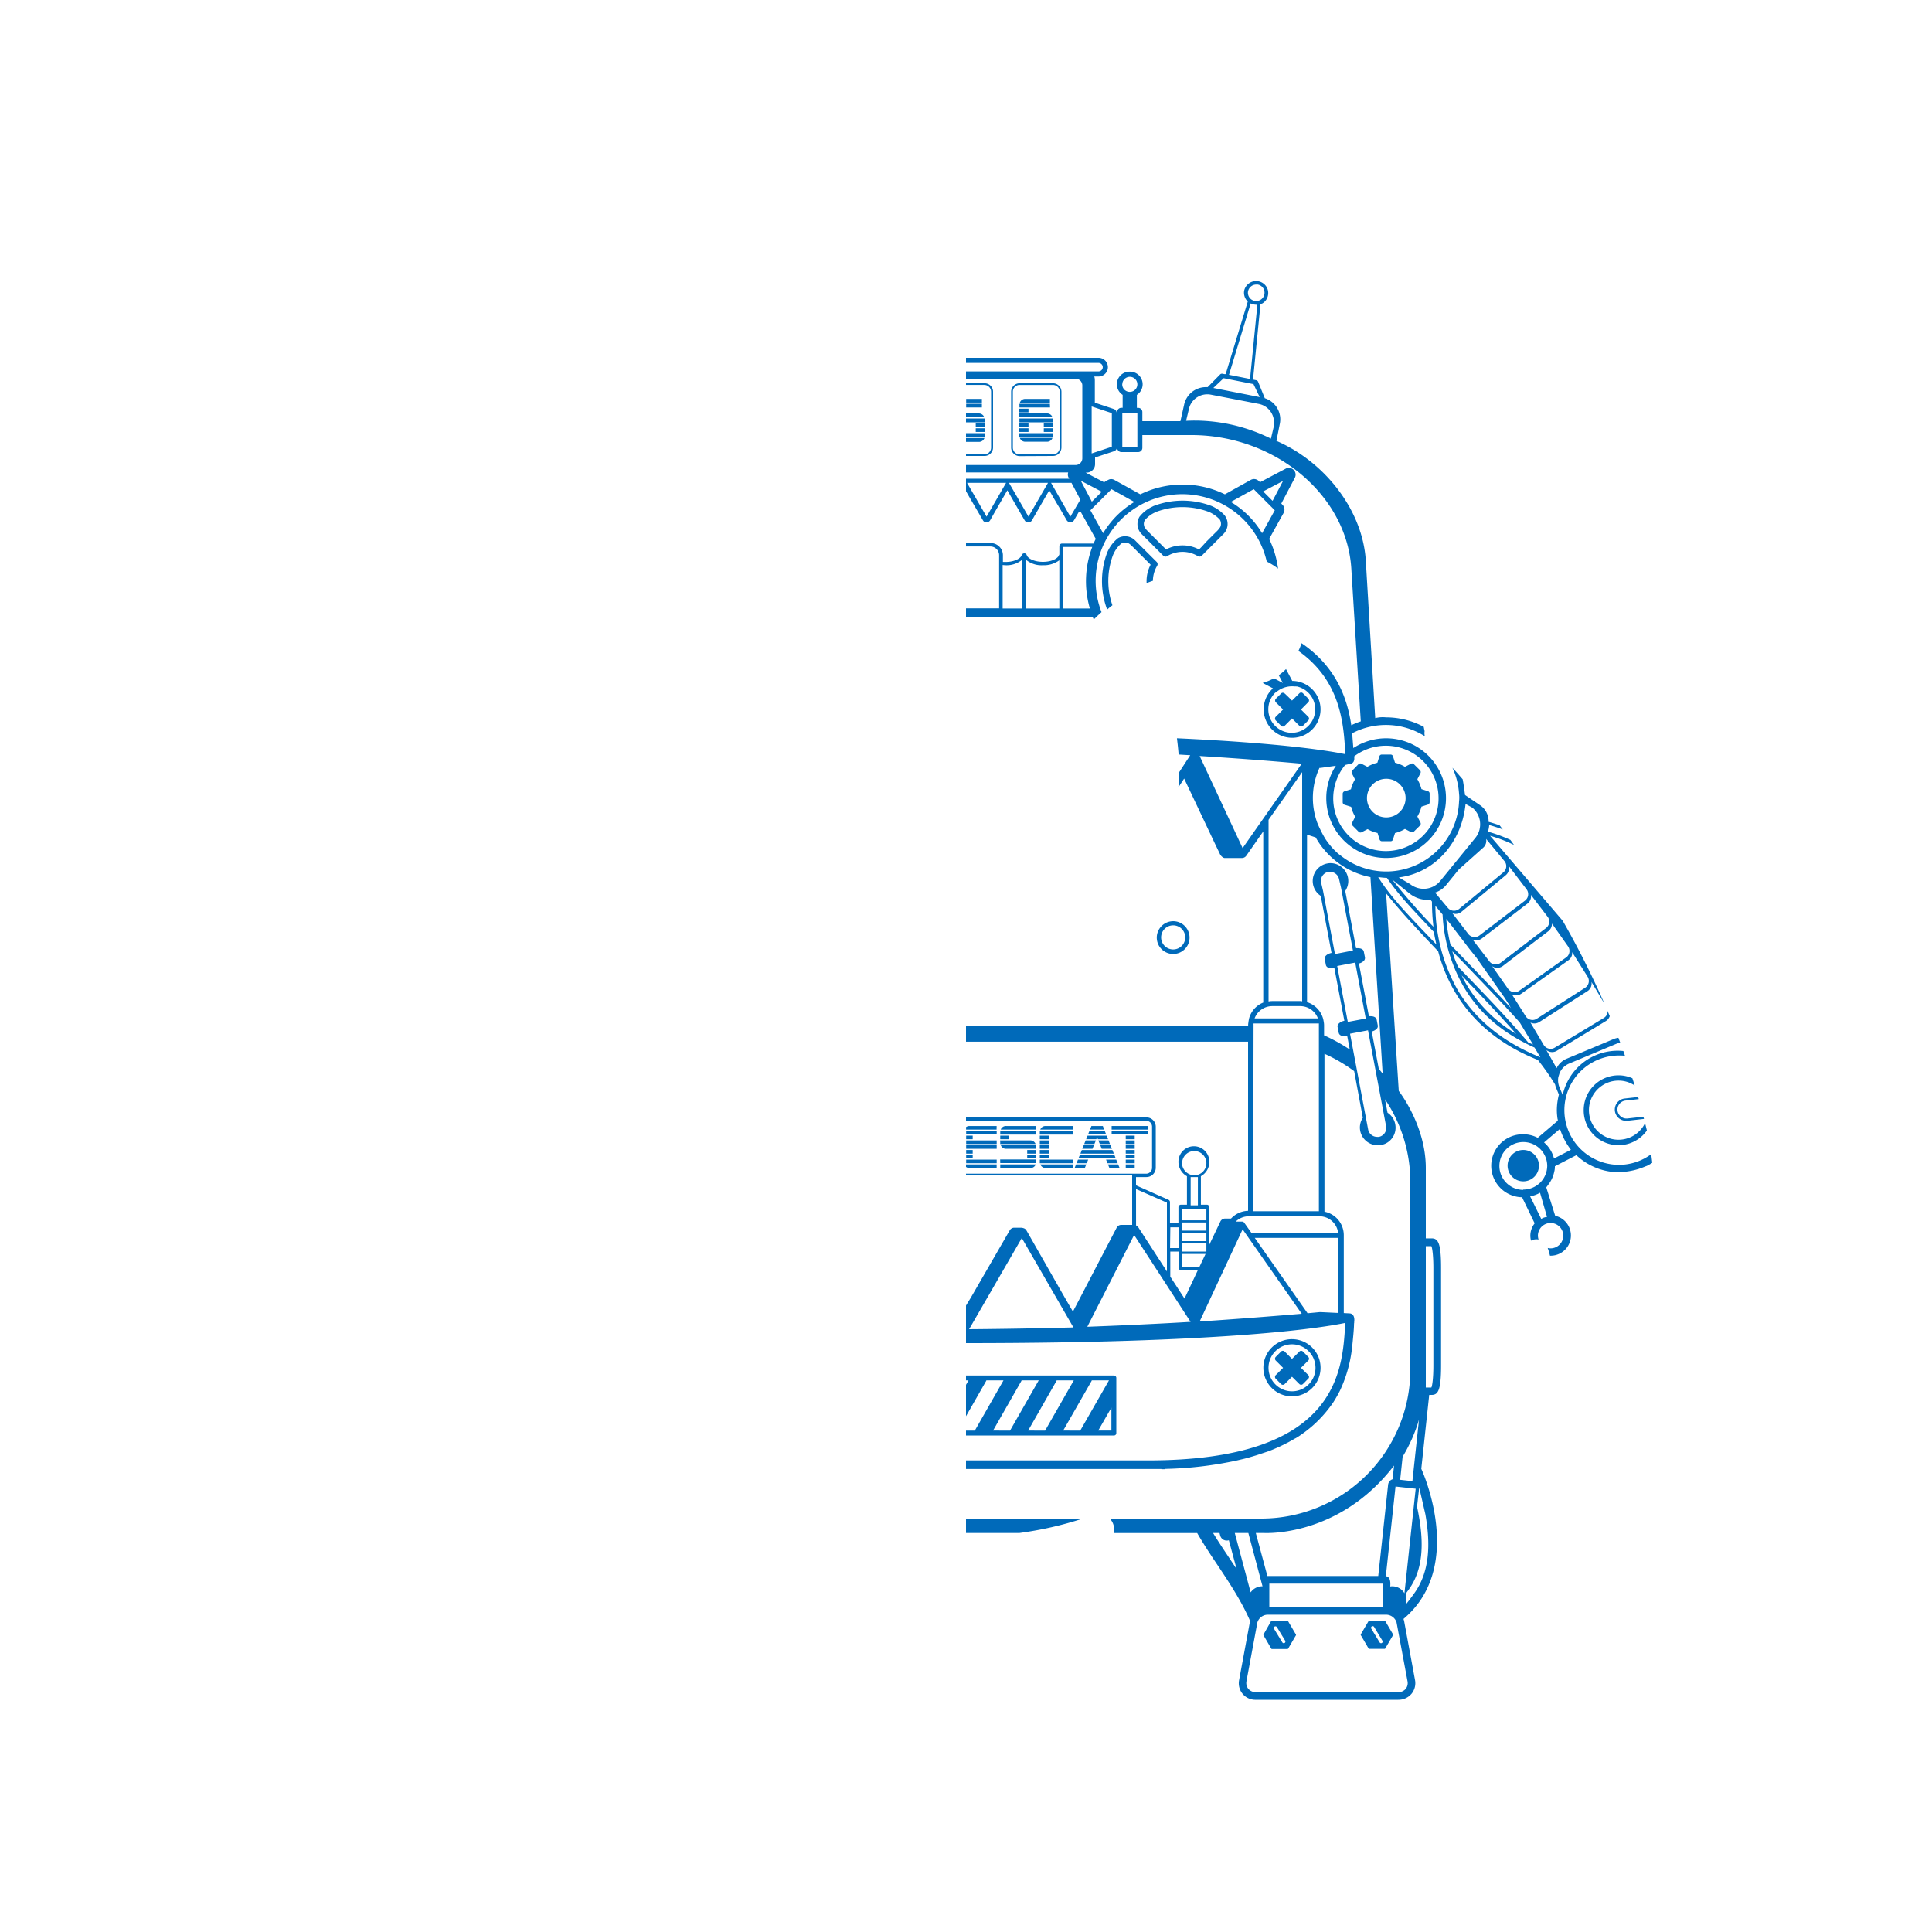 <svg id="图层_1" data-name="图层 1" xmlns="http://www.w3.org/2000/svg" viewBox="0 0 500 500"><defs><style>.cls-1{fill:#006aba;}</style></defs><title>12画板 1 副本 143</title><path class="cls-1" d="M333.34,419.54a.24.24,0,0,0-.19-.11h-4a.2.2,0,0,0-.19.11L327,423a.22.22,0,0,0,0,.22l2,3.43a.2.2,0,0,0,.19.11h4a.24.24,0,0,0,.19-.11l2-3.43a.22.22,0,0,0,0-.22Zm-.87,5.65a.44.44,0,0,1-.24.07.43.43,0,0,1-.36-.21l-2.14-3.5a.45.45,0,0,1,.14-.6.44.44,0,0,1,.59.14l2.14,3.51A.44.44,0,0,1,332.47,425.19Z"/><path class="cls-1" d="M358.51,419.54a.21.21,0,0,0-.19-.11h-3.95a.21.21,0,0,0-.19.11l-2,3.42a.22.22,0,0,0,0,.22l2,3.43a.21.21,0,0,0,.19.11h3.95a.21.21,0,0,0,.19-.11l2-3.43a.22.22,0,0,0,0-.22Zm-.68,5.39a.41.41,0,0,1-.2.26.33.33,0,0,1-.21.07.41.41,0,0,1-.36-.2l-2.14-3.52a.43.43,0,1,1,.73-.44l2.12,3.51A.41.41,0,0,1,357.83,424.93Z"/><polygon class="cls-1" points="280.59 296.07 283.23 296.07 283.61 295.14 280.96 295.14 280.59 296.07"/><polygon class="cls-1" points="281.58 293.58 286.27 293.58 285.9 292.67 281.95 292.67 281.58 293.58"/><polygon class="cls-1" points="281.09 294.83 283.72 294.83 283.93 294.31 284.13 294.83 286.77 294.83 286.39 293.9 281.46 293.9 281.09 294.83"/><polygon class="cls-1" points="284.25 295.14 284.63 296.07 287.26 296.07 286.9 295.14 284.25 295.14"/><polygon class="cls-1" points="282.46 291.41 282.09 292.34 285.77 292.34 285.41 291.41 282.46 291.41"/><polygon class="cls-1" points="280.09 297.31 282.74 297.31 283.1 296.38 280.46 296.38 280.09 297.31"/><polygon class="cls-1" points="279.09 299.79 288.76 299.79 288.39 298.87 279.48 298.87 279.09 299.79"/><polygon class="cls-1" points="278.11 302.28 280.75 302.28 281.12 301.35 278.48 301.35 278.11 302.28"/><polygon class="cls-1" points="286.25 300.11 286.61 301.04 289.26 301.04 288.88 300.11 286.25 300.11"/><polygon class="cls-1" points="289.75 302.28 289.38 301.35 286.74 301.35 287.11 302.28 289.75 302.28"/><polygon class="cls-1" points="278.61 301.04 281.24 301.04 281.62 300.11 278.98 300.11 278.61 301.04"/><polygon class="cls-1" points="279.61 298.56 288.26 298.56 287.89 297.62 279.97 297.62 279.61 298.56"/><polygon class="cls-1" points="284.75 296.38 285.12 297.31 287.76 297.31 287.39 296.38 284.75 296.38"/><rect class="cls-1" x="287.69" y="292.67" width="9.31" height="0.92"/><rect class="cls-1" x="287.69" y="291.41" width="9.31" height="0.93"/><rect class="cls-1" x="291.34" y="293.9" width="2.32" height="0.93"/><rect class="cls-1" x="291.34" y="295.14" width="2.32" height="0.93"/><rect class="cls-1" x="291.34" y="300.11" width="2.32" height="0.93"/><rect class="cls-1" x="291.34" y="298.87" width="2.32" height="0.93"/><rect class="cls-1" x="291.34" y="297.62" width="2.32" height="0.94"/><rect class="cls-1" x="291.34" y="301.35" width="2.32" height="0.93"/><rect class="cls-1" x="291.34" y="296.38" width="2.32" height="0.93"/><path class="cls-1" d="M394.22,297.61a4.06,4.06,0,1,0,4.06,4.06A4.06,4.06,0,0,0,394.22,297.61Z"/><path class="cls-1" d="M348,208.28l1.68.53a8.92,8.92,0,0,0,1.05,2.56l-.8,1.55a.62.62,0,0,0,.12.76l1.58,1.59a.64.64,0,0,0,.45.19.73.73,0,0,0,.3-.07l1.56-.81a8.87,8.87,0,0,0,2.57,1l.52,1.67a.65.65,0,0,0,.62.46h2.24a.62.62,0,0,0,.61-.45l.53-1.67a9.13,9.13,0,0,0,2.57-1.06l1.54.8a.66.66,0,0,0,.76-.1l1.62-1.61a.68.68,0,0,0,.1-.74l-.81-1.56a9.83,9.83,0,0,0,1.06-2.56l1.66-.53a.64.64,0,0,0,.46-.62v-2.24a.64.64,0,0,0-.45-.61l-1.67-.54a9.63,9.63,0,0,0-1.06-2.55l.8-1.56a.66.66,0,0,0-.11-.76l-1.58-1.57a.64.64,0,0,0-.76-.13l-1.56.8a9.68,9.68,0,0,0-2.57-1.06l-.53-1.66a.62.62,0,0,0-.61-.45H357.6a.62.62,0,0,0-.61.44l-.53,1.68a9.34,9.34,0,0,0-2.58,1.05l-1.55-.8a.64.64,0,0,0-.75.12L350,199.39a.61.61,0,0,0-.13.76l.8,1.56a9.59,9.59,0,0,0-1.05,2.56l-1.7.54a.66.66,0,0,0-.43.61v2.24A.67.67,0,0,0,348,208.28Zm10.77-6.73a5,5,0,1,1-5,5A5,5,0,0,1,358.72,201.55Z"/><path class="cls-1" d="M341.76,354a7.4,7.4,0,1,0-7.39,7.38A7.39,7.39,0,0,0,341.76,354Zm-13.47,0a6.08,6.08,0,1,1,6.08,6.07A6.09,6.09,0,0,1,328.29,354Z"/><path class="cls-1" d="M336.27,358.19a.67.67,0,0,0,.93,0l1.38-1.39a.59.59,0,0,0,.19-.47.63.63,0,0,0-.19-.46L336.69,354l1.89-1.9a.65.65,0,0,0,0-.93l-1.38-1.39a.66.66,0,0,0-.46-.19.64.64,0,0,0-.46.19l-1.91,1.9-1.9-1.9a.66.66,0,0,0-.93,0l-1.38,1.39a.67.67,0,0,0,0,.93l1.9,1.9-1.9,1.88a.68.68,0,0,0-.19.46.64.64,0,0,0,.19.47l1.38,1.39a.68.68,0,0,0,.46.19.67.67,0,0,0,.47-.19l1.9-1.9Z"/><path class="cls-1" d="M288.9,370.88V356.61a.63.63,0,0,0-.64-.63H250v1.26h.65l-.65,1.15v8.13l5.24-9.18a.29.29,0,0,0,0-.1h4.46l-7.42,13H250v1.27h38.22A.62.62,0,0,0,288.9,370.88Zm-31.9-.65,7.36-12.89s0-.06,0-.1h4.46l-7.43,13Zm9.08,0,7.36-12.89a.29.29,0,0,0,0-.1h4.46l-7.43,13Zm9.07,0,7.38-12.89s0-.06,0-.1H287l-7.44,13Zm12.48,0h-3.41l3.41-5.93Z"/><path class="cls-1" d="M310,143.92a.88.88,0,0,0,.44.12.82.82,0,0,0,.58-.24l5.6-5.6a3.65,3.65,0,0,0,.44-4.66.85.85,0,0,0-.11-.16l-.05-.06a10.1,10.1,0,0,0-3.29-2.35,21,21,0,0,0-15.12,0l-.12.06-.16.09a9.11,9.11,0,0,0-3.17,2.44,1.15,1.15,0,0,0-.14.17,3.66,3.66,0,0,0,.56,4.49l5.59,5.59a.82.82,0,0,0,1,.12A7.68,7.68,0,0,1,310,143.92Zm-8.23-1.73-.8-.8-1.58-1.58-.56-.56-.83-.83-1.1-1.11h0a4.43,4.43,0,0,1-.7-.91.68.68,0,0,1-.08-.24v0a1.87,1.87,0,0,1,.12-1.46l.06-.1a7.47,7.47,0,0,1,2.66-2l.16-.09a19.36,19.36,0,0,1,13.82,0,8.65,8.65,0,0,1,2.7,1.9s0,0,0,0l0,0a2,2,0,0,1,.33,1.43h0v0a.07.07,0,0,0,0,0,1.23,1.23,0,0,1-.11.38s0,.06,0,.08h0a6,6,0,0,1-1.11,1.34l-.12.12h0l-1.4,1.39-1.05,1.05L311,141.5l-.69.7a9,9,0,0,0-4.27-1.06A9.13,9.13,0,0,0,301.77,142.19Z"/><path class="cls-1" d="M289.35,139.26l-.17.14a9.22,9.22,0,0,0-2.45,3.17l-.08.16-.06.12a21,21,0,0,0-.06,14.91,14.71,14.71,0,0,1,1.36-1.12,19.15,19.15,0,0,1,.21-13.14l.09-.16a7.33,7.33,0,0,1,2-2.67.33.33,0,0,0,.1-.06,2,2,0,0,1,1.46-.13h0a.68.68,0,0,1,.25.08,4,4,0,0,1,.9.71s0,0,0,0l1.11,1.1.83.84.56.55,1.58,1.58.8.8a9.17,9.17,0,0,0-1.05,4.27c0,.17,0,.34,0,.51.54-.23,1.09-.43,1.64-.61a7.61,7.61,0,0,1,1.1-3.88.84.84,0,0,0-.11-1l-5.61-5.59A3.66,3.66,0,0,0,289.35,139.26Z"/><path class="cls-1" d="M299.38,242.41a4.24,4.24,0,1,0,4.43-4A4.26,4.26,0,0,0,299.38,242.41Zm4.38-2.93a3.12,3.12,0,1,1-3.26,3A3.12,3.12,0,0,1,303.76,239.48Z"/><path class="cls-1" d="M332.06,183.62l-1.9,1.88a.68.68,0,0,0,0,.94l1.38,1.39a.64.64,0,0,0,.93,0l1.9-1.9,1.9,1.9a.65.65,0,0,0,.47.2.87.87,0,0,0,.46-.2l1.38-1.39a.66.66,0,0,0,0-.94l-1.89-1.88,1.89-1.9a.56.56,0,0,0,.19-.45.63.63,0,0,0-.19-.47l-1.38-1.38a.64.64,0,0,0-.92,0l-1.91,1.89-1-1-.77-.73h0c-.41-.39-.72-.32-.89-.23h0a.61.61,0,0,0-.14.1l-1.38,1.38a.67.67,0,0,0,0,.93Z"/><path class="cls-1" d="M257.93,291.41h-7a1.53,1.53,0,0,0-.91.27v.66h7.89Z"/><rect class="cls-1" x="250.04" y="292.67" width="7.9" height="0.92"/><rect class="cls-1" x="250.04" y="295.14" width="7.9" height="0.93"/><rect class="cls-1" x="250.04" y="293.9" width="1.69" height="0.93"/><rect class="cls-1" x="250.04" y="296.38" width="7.9" height="0.93"/><path class="cls-1" d="M257.93,302.28v-.93H250V302a1.47,1.47,0,0,0,.91.27Z"/><rect class="cls-1" x="250.04" y="300.11" width="7.9" height="0.93"/><rect class="cls-1" x="250.04" y="298.87" width="1.69" height="0.93"/><rect class="cls-1" x="250.04" y="297.62" width="1.69" height="0.94"/><rect class="cls-1" x="258.86" y="293.9" width="2.33" height="0.93"/><path class="cls-1" d="M258.86,293v.62h9.31v-.91h-9.28A1.36,1.36,0,0,0,258.86,293Z"/><path class="cls-1" d="M268.17,291.41h-7.75a1.42,1.42,0,0,0-1.43.93h9.18Z"/><path class="cls-1" d="M258.86,295.75a1.58,1.58,0,0,0,0,.32H268a1.41,1.41,0,0,0-1.42-.93h-7.76Z"/><rect class="cls-1" x="265.84" y="297.62" width="2.33" height="0.94"/><rect class="cls-1" x="265.84" y="298.87" width="2.33" height="0.93"/><path class="cls-1" d="M258.86,302.28h7.76a1.41,1.41,0,0,0,1.42-.93h-9.18Z"/><path class="cls-1" d="M258.86,301h9.29c0-.1,0-.21,0-.3v-.63h-9.31Z"/><path class="cls-1" d="M268.17,296.7c0-.11,0-.22,0-.32H259a1.42,1.42,0,0,0,1.43.93h7.75Z"/><rect class="cls-1" x="269.1" y="295.14" width="2.32" height="0.93"/><rect class="cls-1" x="269.1" y="293.9" width="2.32" height="0.93"/><path class="cls-1" d="M269.1,293v.62h8.54v-.91h-8.51A2.58,2.58,0,0,0,269.1,293Z"/><path class="cls-1" d="M277.64,291.41h-7a1.43,1.43,0,0,0-1.42.93h8.41Z"/><rect class="cls-1" x="269.1" y="296.38" width="2.32" height="0.93"/><path class="cls-1" d="M270.65,302.28h7v-.93h-8.41A1.43,1.43,0,0,0,270.65,302.28Z"/><rect class="cls-1" x="269.1" y="298.87" width="2.32" height="0.93"/><path class="cls-1" d="M269.1,300.74c0,.09,0,.2,0,.3h8.51v-.93H269.1Z"/><rect class="cls-1" x="269.1" y="297.62" width="2.32" height="0.94"/><path class="cls-1" d="M409.86,287.29a9,9,0,0,0,16.35,5.28c-.12-.5-.19-.79-.2-.82-.08-.36-.18-.72-.27-1.09a7.65,7.65,0,1,1-6.85-11,7.48,7.48,0,0,1,4.16,1.26c-.19-.63-.39-1.25-.59-1.87a8.82,8.82,0,0,0-3.57-.76A9,9,0,0,0,409.86,287.29Z"/><path class="cls-1" d="M427.32,298.7a14,14,0,0,1-8.31,2.76,14.15,14.15,0,1,1,0-28.3c.52,0,1,0,1.54.09-.15-.41-.28-.83-.43-1.25a14.32,14.32,0,0,0-1.47-.08,14.6,14.6,0,0,0-14.23,11.46l-.83-2a4.69,4.69,0,0,1-.29-2.66c.15-.46.27-.86.31-1a4.66,4.66,0,0,1,2.47-2.47l12.19-5.1a4.81,4.81,0,0,1,1.05-.29l-.48-1.28a4.74,4.74,0,0,0-1.23.32L405.43,274a5,5,0,0,0-2.58,2.44l-2.66-4.71a2.36,2.36,0,0,0,1.49.55,2.42,2.42,0,0,0,1.23-.34l12.69-7.7a2.33,2.33,0,0,0,1-1.27c-.19-.47-.39-.93-.59-1.39a2,2,0,0,1,0,.59,2.08,2.08,0,0,1-.94,1.27l-12.71,7.69a2,2,0,0,1-1.07.3,2.09,2.09,0,0,1-1.78-1l-3.43-5.8a2.3,2.3,0,0,0,1,.24,2.49,2.49,0,0,0,1.3-.38l12.48-8a2.33,2.33,0,0,0,1-1.5,2.18,2.18,0,0,0,0-.88l2.22,3.73v0l1.15,1.93a220.29,220.29,0,0,0-10.8-21.47l-18.81-22a36,36,0,0,1,6.21,2.38l-.94-1.31a38.6,38.6,0,0,0-5.83-2.14,5.84,5.84,0,0,0,.34-1.71c1.12.31,2.3.69,3.51,1.14l-.81-1.07c-1-.35-1.93-.64-2.86-.9a3.69,3.69,0,0,0,0-.47,5.06,5.06,0,0,0-2-3.7l-4.09-2.77c-.21-1.65-.42-3.08-.61-4.07-.95-1.1-1.84-2.11-2.66-3a18.77,18.77,0,0,1,1.72,6.74h0a8.18,8.18,0,0,1,0,2s0,0,0,0a18.87,18.87,0,0,1-30.46,14.13c-.31-.23-.63-.47-1-.78l-.09-.09-.23-.22a15.42,15.42,0,0,1-1.2-1.23A21.68,21.68,0,0,1,343,217.1a31,31,0,0,1-2.14-4.29c-.05-.16-.1-.33-.16-.49-.19-.57-.27-.91-.27-.91h0a18.54,18.54,0,0,1,1.05-12.68h.32l3.92-.55a15.26,15.26,0,0,0-2.48,8.36,15.49,15.49,0,1,0,7-12.94l-.3-3.83a18.83,18.83,0,0,1,18.81.77,3.26,3.26,0,0,1-.06-1.32c-.07-.32-.15-.71-.23-1.12a20.67,20.67,0,0,0-9.78-2.45,7.72,7.72,0,0,0-2.77.2l-2.44-40.75c-.81-13.14-10.65-25.59-23.13-31l.89-4.48a5.74,5.74,0,0,0-3.9-6.56l-1.74-4.27a.66.66,0,0,0-.48-.39l-.65-.13-.18,0,1.93-19.53c.09,0,.17-.1.26-.15a.35.35,0,0,1,.11,0h0a3.11,3.11,0,0,0,1.57-2.13,3.07,3.07,0,0,0-.47-2.36A3.16,3.16,0,0,0,322,75.18a3.11,3.11,0,0,0,.56,2.44h0a2.29,2.29,0,0,0,.17.19c.07.08.12.17.19.24L317.2,96.83l-.28,0-.55-.11a.69.69,0,0,0-.6.18l-3.23,3.29c-.16,0-.32,0-.48,0a5.76,5.76,0,0,0-5.63,4.63l-.94,4.18h-9.85v-2.36a1.09,1.09,0,0,0-1.1-1.09h-.32v-3.36a3.26,3.26,0,0,0-1.84-6,3.26,3.26,0,0,0-1.84,6v3.35h-.34a1.09,1.09,0,0,0-1.09,1.09v.22H289a1.1,1.1,0,0,0-.75-1l-4.91-1.63V98.32a3.18,3.18,0,0,0-.14-.88h1.1a2.42,2.42,0,1,0,0-4.84H250v1.32h34.29a1.1,1.1,0,1,1,0,2.2H250V98h28.35a1.76,1.76,0,0,1,1.75,1.76V118.6a1.75,1.75,0,0,1-1.75,1.75H250v1.92h26.44a1.74,1.74,0,0,0,.1,1.32l.17.3H250v3.22l.87,1.53,3.56,6.1a1.06,1.06,0,0,0,.86.46,1.1,1.1,0,0,0,.95-.55l1-1.77.55-.95.53-.92,2.38-4.12,2.17,3.77.48.83.15.27.23.4.54.94.9,1.55a1.09,1.09,0,0,0,.95.55,1.1,1.1,0,0,0,.95-.55l.53-.93,1.67-2.89,2.27-3.93.5.84.62,1.09,0,0,.9,1.55,1,1.66.48.83,1,1.73a1.08,1.08,0,0,0,.94.55,1.12,1.12,0,0,0,1-.55l1.25-2.17.5,0a1.42,1.42,0,0,0,.1.29l.9,1.61,2.1,3.79.75,1.33c-.2.41-.4.81-.57,1.22h-8.19a.67.67,0,0,0-.66.66v2.18a.54.54,0,0,0-.09.12c-.21.86-1.87,1.77-4.17,1.77s-4-.92-4.18-1.77a.05.05,0,0,1,0,0,.88.88,0,0,0-.19-.27.24.24,0,0,0-.08-.06.65.65,0,0,0-.33-.11H265c-.05,0-.08,0-.13.05l0,0a.61.61,0,0,0-.46.42c-.22.85-1.89,1.77-4.18,1.77-.24,0-.46,0-.68,0V143.7a3.16,3.16,0,0,0-3.15-3.16H250v.88h6.3a2.27,2.27,0,0,1,2.27,2.28v13.74H250v2.22h32.78c.08.22.19.44.29.66.64-.66,1.31-1.28,2-1.9a22.42,22.42,0,1,1,42.76-13.1,18.9,18.9,0,0,1,2.93,1.83,25,25,0,0,0-2.3-7.68l3.75-6.75a1.76,1.76,0,0,0-.3-2.08l-.31-.32,3.5-6.66a1.75,1.75,0,0,0-.31-2.06,1.78,1.78,0,0,0-2.05-.31l-6.65,3.51-.32-.32a1.75,1.75,0,0,0-2.08-.28L317,127.93a24.92,24.92,0,0,0-21.88,0l-6.73-3.73a1.71,1.71,0,0,0-1.27-.15,7.66,7.66,0,0,0-1.37.76l-1.94-1-2.87-1.51a2.22,2.22,0,0,0,2.35-1.48,2.41,2.41,0,0,0,.11-.72v-1.7l4.91-1.62a1.1,1.1,0,0,0,.75-1h.08v.22A1.09,1.09,0,0,0,290.2,117h4.34a1.09,1.09,0,0,0,1.1-1.09v-3.31h12.72c21.62,0,40.18,15.5,41.36,34.54l2.45,39.55a21.91,21.91,0,0,0-2.46,1c-1-6.88-3.87-15.1-12.86-21.23a17.06,17.06,0,0,1-.82,2c11,7.77,11.69,18.93,12.12,26.3a3,3,0,0,1,0,.42c-3.57-.75-15.53-2.82-43.56-4.12.18,1.42.33,2.82.44,4.21l3,.18-2.86,4.4a36.87,36.87,0,0,1-.22,3.94l.85-1.3.66-1,.28.6,7.89,16.67,1,2.07a2.16,2.16,0,0,0,1.06,1.17l.17.05h4.58a1.36,1.36,0,0,0,1.08-.56l4.41-6.32v44.29a6.19,6.19,0,0,0-3.64,4,10.19,10.19,0,0,0-.21,1.2,4.26,4.26,0,0,0-.06.5v.38H250v4.05h73v43.77a6.24,6.24,0,0,0-4.41,2h-1.56a1.34,1.34,0,0,0-1.19.75l-2.86,6v-9.69a.65.65,0,0,0-.65-.65h-1.54v-7.37a4.25,4.25,0,0,0,2.19-3.75,4,4,0,1,0-8,0,4.24,4.24,0,0,0,2.2,3.75v7.37h-1.54a.65.65,0,0,0-.66.65v4.17h-2.19V311.1a.67.67,0,0,0-.4-.6L294,306.76v-2.14h2.71a2.41,2.41,0,0,0,2.4-2.41V291.58a2.41,2.41,0,0,0-2.4-2.4H250v.87h46.63a1.53,1.53,0,0,1,1.52,1.53v10.63a1.53,1.53,0,0,1-1.52,1.54H250v.43h43V317h-2.83a1.32,1.32,0,0,0-1.17.71l-2.7,5.17-7,13.44-1.63,3.11-1.17-2-.13-.22-1.87-3.25L266,319.05l-.39-.67a1.26,1.26,0,0,0-.44-.42,2.36,2.36,0,0,0-1.11-.23h-1.59a1.31,1.31,0,0,0-1.14.65l-8.73,15.11-.68,1.18-.36.62-.25.44L250,337.87v9.73c68.68,0,92.78-4.11,98.13-5.23a3.1,3.1,0,0,1,0,.42c-.72,12.28-2.07,35.16-51,35.16H250v2.22h47.57v0c1,0,2,0,3,0v.06h1v-.08a97,97,0,0,0,18.49-2.17l1.14-.27q1-.22,1.89-.48c.48-.13,1.06-.3,1.71-.5l.44-.13c.88-.29,1.88-.63,3-1l.22-.08,1-.4,1.6-.69h0l1-.48.29-.15h0l.38-.19v0l.25-.13v0l.44-.22v0c.41-.23.82-.45,1.21-.68v0l.44-.25v0l.18-.11h.05l.72-.44h0c.71-.46,1.36-.94,2-1.42a31.57,31.57,0,0,0,6.22-6.3l.28-.38L345,363a27.94,27.94,0,0,0,1.46-2.5s0,0,0,0c.16-.29.31-.57.43-.84l0,0a35.22,35.22,0,0,0,3-10.67c.06-.48.37-3.5.43-4.46.05-.56.08-1.11.1-1.63,0-.21,0-.4.05-.6v-.07h0a.71.71,0,0,1,0-.14h0c.07-.48.15-2-1.09-2.18l-1.61-.09,0-.53h0V319.63a6.2,6.2,0,0,0-5-6.05V272.71a41.51,41.51,0,0,1,7.69,4.5l2.24,12.07a4.56,4.56,0,0,0-.68,3.36,4.64,4.64,0,0,0,3.36,3.6,6.17,6.17,0,0,0,2.11.07h0a4.89,4.89,0,0,0,.85-.25h0a4.56,4.56,0,0,0,2.75-5.1,4.54,4.54,0,0,0-2-3l-.65-3.46A38.29,38.29,0,0,1,365,306.13v48.33A38.56,38.56,0,0,1,326.45,393H287.21a4,4,0,0,1,.83,1.28,3.9,3.9,0,0,1,.15,2.47h21.64c1.41,2.44,3.06,5,4.85,7.66l.1.15c3.11,4.65,6.49,9.71,8.73,14.91a.25.25,0,0,1,0,.07l-2.82,15.2a4.28,4.28,0,0,0,4.34,5.16h36.84a4.41,4.41,0,0,0,3.43-1.55,4.34,4.34,0,0,0,.9-3.61l-2.81-15.2a5.18,5.18,0,0,0-.17-.56h0c16.33-13.73,4.61-38.86,4.61-38.86L369.88,361h.63c1.66,0,2.44-1.14,2.44-7.65v-25.2c0-6.52-.78-7.66-2.44-7.66H369V302.28c0-11.09-7-19.94-7-19.94l-3.27-51.14h0c3.54,4.45,8.27,9.56,13.47,15a41.24,41.24,0,0,0,4.18,10.23c4.63,8,11.89,14,21.62,17.88a62.76,62.76,0,0,1,4.46,6.36,5.31,5.31,0,0,0,.34,1.07l.64,1.55a16.41,16.41,0,0,0-.53,4.05,15.54,15.54,0,0,0,.14,1.94h0s0,.14.07.37,0,.25.05.37l-5.21,4.44a8,8,0,0,0-3.71-.91,8.15,8.15,0,0,0-.34,16.3l3.26,6.75a5.17,5.17,0,0,0-1.12,3.19,5.1,5.1,0,0,0,.18,1.3c.12-.06.23-.13.35-.18a3,3,0,0,1,1.6-.12,3.33,3.33,0,0,1-.17-1,3.28,3.28,0,1,1,3.28,3.28,3.08,3.08,0,0,1-.75-.1,18.59,18.59,0,0,1,.59,2l.16,0a5.23,5.23,0,0,0,1.19-10.33l-2.31-7.36c.09-.11.18-.21.26-.32l.14-.22a8.06,8.06,0,0,0,1.67-3.51,4.75,4.75,0,0,0,.16-1.4l5.56-2.87h0c.17.15.32.31.5.45h0a16,16,0,0,0,9.26,3.91A18.13,18.13,0,0,0,425.5,302c.24-.11.48-.19.7-.27a14.88,14.88,0,0,0,1.4-.8C427.51,300.13,427.42,299.39,427.32,298.7Zm-172-165-5.05-8.74h10.1Zm10.85,0-5.05-8.74h10.1Zm10.84,0-5-8.74h5.29l2.29,4.34Zm-12.43,23.78h-5.1V146.23c.22,0,.44.05.68.05a6.3,6.3,0,0,0,4.42-1.47Zm9.57,0h-8.73V144.78a6.29,6.29,0,0,0,4.47,1.5,6.71,6.71,0,0,0,4.26-1.29Zm7.89,0h-7V141.55h7.63A25.14,25.14,0,0,0,282.05,157.44Zm50-33-2.7,5.14-2.43-2.44Zm-7.57,2.12,5.44,5.46-3.28,5.94a23.32,23.32,0,0,0-8.1-8.1Zm-36.82,0,5.93,3.3a24.13,24.13,0,0,0-4.56,3.55,23.41,23.41,0,0,0-3.53,4.54l-3.3-5.93Zm-2.52.66-2.56,2.57-2.86-5.42Zm2.61-11.64-5.22,1.73V105.19l5.22,1.73Zm2.71-16.15a1.95,1.95,0,1,1,1.95,1.95A1.94,1.94,0,0,1,290.43,99.4Zm3.9,16.31h-3.9v-8.95h3.9ZM323,75.38a2.16,2.16,0,0,1,2.11-1.74,2.12,2.12,0,0,1,.42,0,2.17,2.17,0,0,1,1.37.91,2.2,2.2,0,0,1,.32,1.62,2.15,2.15,0,0,1-4.22-.83Zm.68,3.14a3.27,3.27,0,0,0,1.73.33l-1.9,19.23L318.06,97Zm-7,19.36,7.72,1.53,1.61,3.36-12-2.36Zm13,12.39-.76,3.25a44.5,44.5,0,0,0-20.35-4.67l-1.61.05.7-2.93a4.87,4.87,0,0,1,5.71-3.83l12.48,2.41A4.88,4.88,0,0,1,329.62,110.27Zm19.72,87.4.17,0a1.25,1.25,0,0,0,.76-.57l0-.05a1.21,1.21,0,0,0,.11-.32.05.05,0,0,1,0,0v0a1.74,1.74,0,0,0,.05-.22,1.36,1.36,0,0,0,0-.3l0-.49a13.63,13.63,0,1,1-2.36,2.26ZM250.8,344l13.64-23.6,13.36,23.14C269.2,343.76,260.12,343.93,250.8,344ZM369,349.5v-27h1.43c.23.33.53,2.41.53,5.7v25.2c0,3.28-.3,5.36-.53,5.69H369Zm-43.95,47.23H327s19.4,1.3,33.78-17.44l-.38,3.54a1.52,1.52,0,0,0-.52.27,1.66,1.66,0,0,0-.64,1.17l-2.55,23.6H328l-3-11.14ZM358,409.84V416h-29.5v-6.16Zm-40.28-7.26c-1.34-2-2.62-3.95-3.78-5.85h1.67l.18.68a1.77,1.77,0,0,0,.81,1.06,1.81,1.81,0,0,0,.88.23,1.61,1.61,0,0,0,.44-.06l.11,0,2,7.41Zm1.84-5.85h3.51l3.67,13.8h-.07a3.65,3.65,0,0,0-3,1.58Zm44.7,38.34a2.39,2.39,0,0,1-.46,2,2.45,2.45,0,0,1-1.93.85H325a2.45,2.45,0,0,1-1.93-.85,2.4,2.4,0,0,1-.48-2l2.82-15.19a2.85,2.85,0,0,1,2.83-2h30.37a2.85,2.85,0,0,1,2.82,2Zm-3.94-24.54a3.07,3.07,0,0,0-.53.05h0c.28-2.78-1.14-2.64-1.14-2.64l2.51-23.23,5.22.57-2.91,27.05A3.68,3.68,0,0,0,360.3,410.53Zm8.56-18.67c1.35,7.6,1.2,14.88-2.9,20.53-.7,1-1.42,1.91-2.15,2.85a3.59,3.59,0,0,0,.17-1,3.82,3.82,0,0,0-.18-1.08l.1-.88.65-.88c4.16-5.75,3.91-13.34,2.16-21.45l.56-5Zm-3.35-8.54-3.17-.35L363,377a40.59,40.59,0,0,0,4.24-9.61Zm31.22-113c-.42-.19-.86-.36-1.27-.56-5.3-6.27-11.86-13.07-18.06-19.48a19.64,19.64,0,0,1-1.55-4.09c1.15,1.19,1.65,1.67,2.82,2.88l0,0c5,5.22,10.12,10.49,14.61,15.53Zm-4.28-2.71a36.56,36.56,0,0,1-13.05-13c-.41-.72-.78-1.45-1.14-2.17C383.11,257.47,388.09,262.68,392.45,267.64Zm-10.34-19.72s0,0,0,0L389.24,258l1.21,1.87.57,1c-3.73-4.05-7.74-8.21-11.72-12.33l-3.92-4.06a44.78,44.78,0,0,1-1.09-6.64l.92,1.12h0l5,6.53h0Zm24.73-.83a2.84,2.84,0,0,0,0-.65l4,6.34a2.09,2.09,0,0,1-.63,2.88l-12.48,8a2,2,0,0,1-1.13.34,2.11,2.11,0,0,1-1.76-.95l-3.6-5.7a2.42,2.42,0,0,0,1.11.26,2.31,2.31,0,0,0,1.36-.43l12.11-8.59A2.32,2.32,0,0,0,406.84,247.09Zm-5.22-7.69a2.16,2.16,0,0,0,0-.36l4.16,5.9a2.07,2.07,0,0,1,.35,1.55,2,2,0,0,1-.85,1.34l-12.11,8.59a2.11,2.11,0,0,1-2.92-.5l-4.09-5.83a2.32,2.32,0,0,0,1.32.41,2.39,2.39,0,0,0,1.45-.49l11.77-9A2.39,2.39,0,0,0,401.62,239.4Zm-1.13-2.13a2,2,0,0,1,.41,1.55,2.07,2.07,0,0,1-.8,1.38l-11.77,9a2.09,2.09,0,0,1-1.27.43,2,2,0,0,1-1.65-.82l-4.34-5.64a2.45,2.45,0,0,0,1,.21,2.36,2.36,0,0,0,1.45-.5l11.76-9a2.35,2.35,0,0,0,.9-2.26Zm-5.45-7.1a2.09,2.09,0,0,1-.38,2.93l-11.77,9a2.09,2.09,0,0,1-2.94-.38l-4.08-5.33a2.34,2.34,0,0,0,.82.16,2.45,2.45,0,0,0,1.53-.55l11.44-9.46a2.37,2.37,0,0,0,.78-2.39Zm-11.2-10.77a2.38,2.38,0,0,0,.79-1.66,2.43,2.43,0,0,0-.05-.6l4.74,5.73a2.07,2.07,0,0,1-.28,2.93l-11.44,9.46a2.06,2.06,0,0,1-1.33.47,2,2,0,0,1-1.6-.76l-.62-.73-2.56-3.07-.11-.14a6,6,0,0,0,2.81-1.89l3.3-4.06Zm-4.56-11.29L381,209a5.59,5.59,0,0,1,.81,7.86l-9.05,11.1a5.57,5.57,0,0,1-4.33,2.06,5.7,5.7,0,0,1-3.54-1.25L362,227.08C371.54,225.88,378.3,217.85,379.28,208.11ZM364.74,231.2a7.57,7.57,0,0,0,4.77,1.69c.24,0,.48,0,.72,0l.12.14.24.31a55.06,55.06,0,0,0,.39,6.51,161,161,0,0,1-10.66-12.2Zm-43.15-11.71-11.12-23.84c11.94.74,21.2,1.52,26.41,2ZM337,199.83v59.29c-.17,0-.32-.05-.49-.05h-7.21a6.13,6.13,0,0,0-1,.1v-47Zm-7.7,60.55h7.21a4.9,4.9,0,0,1,4.57,3.18H324.69A4.88,4.88,0,0,1,329.25,260.38Zm-4.88,4.89a2.58,2.58,0,0,1,0-.4h16.91c0,.13,0,.26,0,.4v48.19h-17Zm-18.48,35.55a3.14,3.14,0,1,1,3.14,3.35A3.26,3.26,0,0,1,305.89,300.82Zm4.07,3.81v7.3h-1.87v-7.3Zm-4.07,8.18h6.27v3h-6.27Zm0,3.57h6.27v2.1h-6.27Zm0,2.71h6.27v2.11h-6.27Zm0,2.71h6.27v2.11h-6.27Zm-3.06-4.17H305V323h-2.19ZM294,307.72l8,3.52v17.81l-7.44-11.47a1.45,1.45,0,0,0-.55-.44Zm-12.61,35.65,12.12-23.76,14.61,22.49C300.11,342.58,291.08,343,281.35,343.37Zm25.16-7.3-3.68-5.67v-6.5H305v4.16a.66.66,0,0,0,.66.66H310Zm-.62-8.23v-3.32H312l-1.58,3.32ZM310.47,342l11.12-23.85L336.89,340C331.68,340.44,322.41,341.21,310.47,342Zm35.9-2.21-4.63-.22h-.17l-3.17.3-13.67-19.51h21.64ZM346.3,319H323.82L322,316.43a.66.66,0,0,0-.6-.28h-1.6a4.86,4.86,0,0,1,3.39-1.38h18.29A4.87,4.87,0,0,1,346.3,319Zm-3.63-51.07v-2.67a4.78,4.78,0,0,0-.08-.76s0,0,0,0a7.64,7.64,0,0,0-.21-1,6.23,6.23,0,0,0-4.12-4.15V216l2.24.73A21,21,0,0,0,354.67,227l3.16,50.83-1-1.22L355,266.94a2.5,2.5,0,0,0,1.41-.82,1,1,0,0,0,.16-.73l-.29-1.5c-.11-.57-.7-.9-1.57-.9a3.42,3.42,0,0,0-.44,0l-2.58-13.65a2.38,2.38,0,0,0,1.38-.81,1.07,1.07,0,0,0,.18-.75l-.29-1.49c-.1-.57-.69-.9-1.56-.9a3.14,3.14,0,0,0-.45,0l-2.8-14.81a4.62,4.62,0,0,0-3.81-7.2,4,4,0,0,0-.86.09,4.62,4.62,0,0,0-3.67,5.38,4.56,4.56,0,0,0,2,3l2.79,14.76c-1.18.25-1.88.89-1.75,1.6l.28,1.49c.11.57.7.91,1.58.91a3.44,3.44,0,0,0,.63-.06l2.58,13.63a2.6,2.6,0,0,0-1.58.86.9.9,0,0,0-.17.74l.29,1.48c.1.58.69.92,1.58.92a4.63,4.63,0,0,0,.62-.06l.66,3.49A46.48,46.48,0,0,0,342.67,267.94Zm4.31-18.1,1.23-.24,2.52-.48,2.73,14.48-2.51.48-.43.08-1.71.32L346.07,250Zm-1.49-2.93-3.08-16.32-.51-2.18a2.36,2.36,0,0,1,1.89-2.76,2.15,2.15,0,0,1,.45,0,2.37,2.37,0,0,1,2.32,1.94l.5,2.17L350.14,246Zm13.23,44.55a2.35,2.35,0,0,1-1.88,2.77,2.12,2.12,0,0,1-.44,0,2.38,2.38,0,0,1-2.33-1.93l-4.68-24.77,4.65-.88Zm-2-64.46a20.35,20.35,0,0,0,2.22.21c3,4.4,6.41,7.93,12.15,14,.17,1.07.39,2.14.65,3.23C364.61,237,359.91,232.19,356.68,227ZM377.13,256a44.53,44.53,0,0,1-5.65-21.57l1.86,2.25a41.51,41.51,0,0,0,5.31,18.43c4,7,10.24,12.3,18.49,16l1.5,2.51C389,269.72,381.71,263.85,377.13,256Zm23.24,58.94a3.48,3.48,0,0,0-1.5.51L396,309.62a8.44,8.44,0,0,0,2.56-.94Zm-6.15-7a6.19,6.19,0,1,1,6.2-6.19A6.2,6.2,0,0,1,394.22,307.86Zm7.95-8.12a8.07,8.07,0,0,0-2.57-4.16l4.12-3.51a17.9,17.9,0,0,0,2.83,5.41Z"/><path class="cls-1" d="M250,396.73h13.85A93,93,0,0,0,280.25,393H250Z"/><path class="cls-1" d="M418.55,285.34a2.9,2.9,0,0,0,2.26,4.72l.33,0,4.32-.49-.15-.57-4.12.46a2.34,2.34,0,0,1-2.58-2.06,2.27,2.27,0,0,1,.5-1.71,2.32,2.32,0,0,1,1.55-.86l3.43-.38c0-.18-.11-.36-.16-.54l-3.44.38A2.82,2.82,0,0,0,418.55,285.34Z"/><path class="cls-1" d="M326.78,176.74l2.66,1.4a7.36,7.36,0,1,0,5-1.92l-1.62-3.06a13.63,13.63,0,0,1-1.88,1.59l1.06,2-2.31-1.21A13.79,13.79,0,0,1,326.78,176.74Zm3.38,2.53s0,0,0-.05l.1-.09c.13-.11.41-.31.41-.31a6.32,6.32,0,0,1,4.4-1.17,1.17,1.17,0,0,1,.33,0l.23,0a6.07,6.07,0,1,1-5.53,1.55Z"/><path class="cls-1" d="M257,115.85V101.37a2.18,2.18,0,0,0-2.18-2.18H250v.43h4.74a1.76,1.76,0,0,1,1.75,1.75v14.48a1.75,1.75,0,0,1-1.75,1.74H250V118h4.74A2.19,2.19,0,0,0,257,115.85Z"/><path class="cls-1" d="M272.5,118a2.21,2.21,0,0,0,2.2-2.19V101.37a2.2,2.2,0,0,0-2.2-2.18h-8.63a2.19,2.19,0,0,0-2.19,2.18v14.48a2.2,2.2,0,0,0,2.19,2.19Zm-10.38-2.19V101.37a1.75,1.75,0,0,1,1.75-1.75h8.63a1.75,1.75,0,0,1,1.75,1.75v14.48a1.74,1.74,0,0,1-1.75,1.74h-8.63A1.74,1.74,0,0,1,262.12,115.85Z"/><rect class="cls-1" x="250.04" y="104.5" width="4.07" height="0.95"/><rect class="cls-1" x="252.52" y="109.57" width="2.37" height="0.95"/><path class="cls-1" d="M254.77,113.36H250v1h3.27A1.48,1.48,0,0,0,254.77,113.36Z"/><rect class="cls-1" x="250.04" y="103.24" width="4.07" height="0.95"/><path class="cls-1" d="M254.89,112.74v-.64H250v1h4.82A1.63,1.63,0,0,0,254.89,112.74Z"/><path class="cls-1" d="M253.31,107H250v1h4.73A1.49,1.49,0,0,0,253.31,107Z"/><path class="cls-1" d="M254.89,108.62a1.73,1.73,0,0,0,0-.32H250v1h4.85Z"/><rect class="cls-1" x="252.52" y="110.84" width="2.37" height="0.95"/><rect class="cls-1" x="263.79" y="110.84" width="2.38" height="0.95"/><path class="cls-1" d="M272.5,112.74v-.64h-8.71v.64a1.65,1.65,0,0,0,0,.31h8.64A1.63,1.63,0,0,0,272.5,112.74Z"/><path class="cls-1" d="M271.71,103.24h-6.33a1.46,1.46,0,0,0-1.46,1h7.79Z"/><rect class="cls-1" x="270.13" y="110.84" width="2.38" height="0.95"/><rect class="cls-1" x="270.13" y="109.57" width="2.38" height="0.95"/><path class="cls-1" d="M271.71,104.5h-7.88a1.87,1.87,0,0,0,0,.32v.63h7.92Z"/><path class="cls-1" d="M265.38,114.32h5.54a1.46,1.46,0,0,0,1.46-1h-8.46A1.46,1.46,0,0,0,265.38,114.32Z"/><path class="cls-1" d="M270.92,107h-7.13v1h8.59A1.47,1.47,0,0,0,270.92,107Z"/><path class="cls-1" d="M272.5,108.62a1.73,1.73,0,0,0,0-.32h-8.68v1h8.71Z"/><rect class="cls-1" x="263.79" y="105.77" width="2.38" height="0.95"/><rect class="cls-1" x="263.79" y="109.57" width="2.38" height="0.95"/></svg>